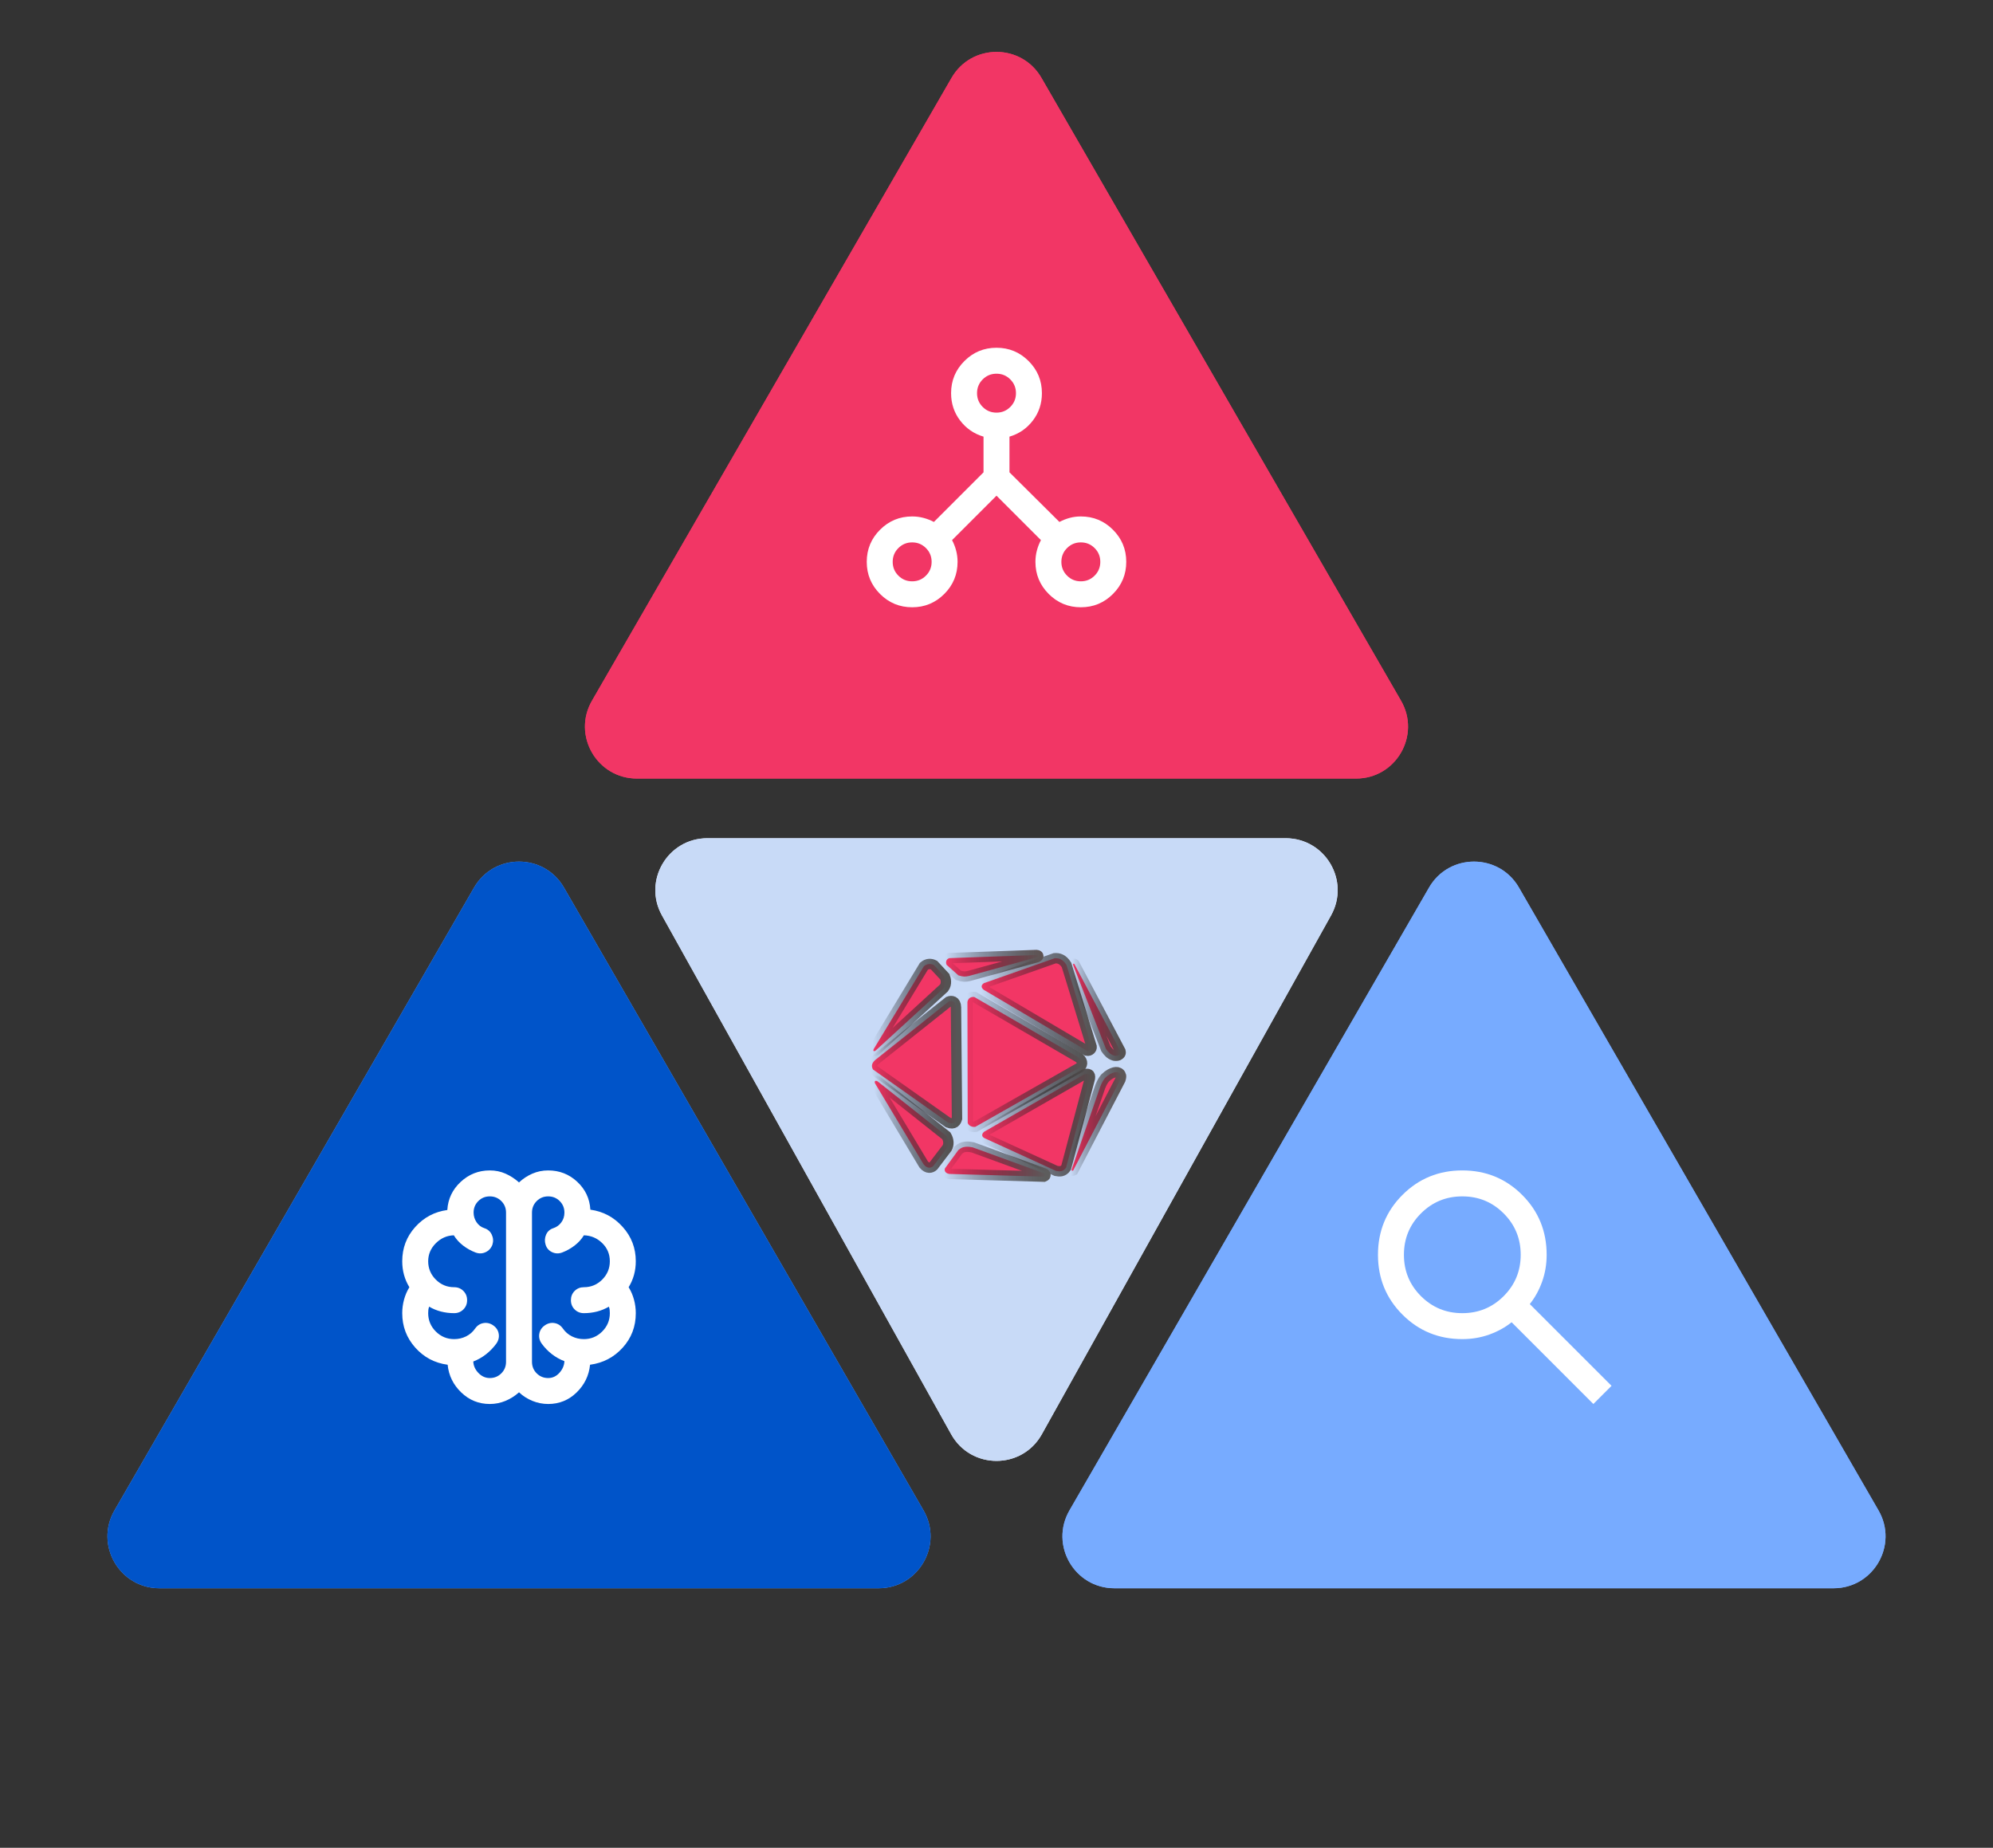 <svg width="192" height="178" viewBox="0 0 192 178" fill="none" xmlns="http://www.w3.org/2000/svg">
<rect x="0" y="0" width="192" height="178" fill="#333333" stroke="none"/>
<path d="M137.67 85.5C139.594 82.167 144.406 82.167 146.33 85.5L180.971 145.5C182.896 148.833 180.49 153 176.641 153H107.359C103.51 153 101.104 148.833 103.029 145.5L137.67 85.5Z" fill="#77ABFF"/>
<path d="M137.67 85.5C139.594 82.167 144.406 82.167 146.33 85.5L180.971 145.5C182.896 148.833 180.49 153 176.641 153H107.359C103.51 153 101.104 148.833 103.029 145.5L137.67 85.5Z" fill="#77ABFF"/>
<path d="M100.367 138.165C98.46 141.586 93.54 141.586 91.633 138.165L63.771 88.184C61.913 84.852 64.323 80.75 68.138 80.75H123.861C127.677 80.75 130.087 84.852 128.229 88.184L100.367 138.165Z" fill="#EDF4FF"/>
<path d="M100.367 138.165C98.46 141.586 93.54 141.586 91.633 138.165L63.771 88.184C61.913 84.852 64.323 80.75 68.138 80.75H123.861C127.677 80.75 130.087 84.852 128.229 88.184L100.367 138.165Z" fill="#C8DAF7"/>
<path d="M45.67 85.5C47.594 82.167 52.406 82.167 54.33 85.5L88.971 145.5C90.896 148.833 88.49 153 84.641 153H15.359C11.51 153 9.104 148.833 11.029 145.5L45.67 85.5Z" fill="#77ABFF"/>
<path d="M45.67 85.5C47.594 82.167 52.406 82.167 54.33 85.5L88.971 145.5C90.896 148.833 88.49 153 84.641 153H15.359C11.51 153 9.104 148.833 11.029 145.5L45.67 85.5Z" fill="#0054C9"/>
<path d="M91.67 7.5C93.594 4.167 98.406 4.167 100.33 7.5L134.971 67.5C136.896 70.833 134.49 75 130.641 75H61.359C57.51 75 55.104 70.833 57.029 67.5L91.67 7.5Z" fill="#F23665"/>
<path d="M91.67 7.5C93.594 4.167 98.406 4.167 100.33 7.5L134.971 67.5C136.896 70.833 134.49 75 130.641 75H61.359C57.51 75 55.104 70.833 57.029 67.5L91.67 7.5Z" fill="#F23665"/>
<path d="M87.875 58.5C86.667 58.5 85.635 58.073 84.781 57.219C83.927 56.365 83.5 55.333 83.5 54.125C83.5 52.917 83.927 51.885 84.781 51.031C85.635 50.177 86.667 49.75 87.875 49.75C88.25 49.75 88.615 49.797 88.969 49.891C89.323 49.984 89.656 50.115 89.969 50.281L94.75 45.5V42.062C93.833 41.792 93.083 41.276 92.5 40.516C91.917 39.755 91.625 38.875 91.625 37.875C91.625 36.667 92.052 35.635 92.906 34.781C93.76 33.927 94.792 33.5 96 33.5C97.208 33.5 98.24 33.927 99.094 34.781C99.948 35.635 100.375 36.667 100.375 37.875C100.375 38.875 100.083 39.755 99.5 40.516C98.917 41.276 98.167 41.792 97.25 42.062V45.5L102.062 50.281C102.375 50.115 102.703 49.984 103.047 49.891C103.391 49.797 103.75 49.75 104.125 49.75C105.333 49.75 106.365 50.177 107.219 51.031C108.073 51.885 108.5 52.917 108.5 54.125C108.5 55.333 108.073 56.365 107.219 57.219C106.365 58.073 105.333 58.5 104.125 58.5C102.917 58.5 101.885 58.073 101.031 57.219C100.177 56.365 99.75 55.333 99.75 54.125C99.75 53.75 99.797 53.385 99.891 53.031C99.984 52.677 100.115 52.344 100.281 52.031L96 47.75L91.719 52.031C91.885 52.344 92.016 52.677 92.109 53.031C92.203 53.385 92.25 53.75 92.25 54.125C92.25 55.333 91.823 56.365 90.969 57.219C90.115 58.073 89.083 58.5 87.875 58.5ZM104.125 56C104.646 56 105.089 55.818 105.453 55.453C105.818 55.089 106 54.646 106 54.125C106 53.604 105.818 53.161 105.453 52.797C105.089 52.432 104.646 52.25 104.125 52.25C103.604 52.25 103.161 52.432 102.797 52.797C102.432 53.161 102.25 53.604 102.25 54.125C102.25 54.646 102.432 55.089 102.797 55.453C103.161 55.818 103.604 56 104.125 56ZM96 39.75C96.521 39.75 96.963 39.568 97.328 39.203C97.693 38.839 97.875 38.396 97.875 37.875C97.875 37.354 97.693 36.911 97.328 36.547C96.963 36.182 96.521 36 96 36C95.479 36 95.037 36.182 94.672 36.547C94.307 36.911 94.125 37.354 94.125 37.875C94.125 38.396 94.307 38.839 94.672 39.203C95.037 39.568 95.479 39.75 96 39.75ZM87.875 56C88.396 56 88.838 55.818 89.203 55.453C89.568 55.089 89.75 54.646 89.75 54.125C89.75 53.604 89.568 53.161 89.203 52.797C88.838 52.432 88.396 52.25 87.875 52.25C87.354 52.25 86.912 52.432 86.547 52.797C86.182 53.161 86 53.604 86 54.125C86 54.646 86.182 55.089 86.547 55.453C86.912 55.818 87.354 56 87.875 56Z" fill="white"/>
<path d="M47.188 135.25C46.125 135.25 45.208 134.88 44.438 134.141C43.667 133.401 43.229 132.51 43.125 131.469C41.875 131.302 40.833 130.75 40 129.812C39.167 128.875 38.75 127.771 38.75 126.5C38.75 126.062 38.807 125.63 38.922 125.203C39.036 124.776 39.208 124.375 39.438 124C39.208 123.625 39.036 123.229 38.922 122.812C38.807 122.396 38.75 121.958 38.75 121.5C38.75 120.229 39.167 119.13 40 118.203C40.833 117.276 41.865 116.729 43.094 116.562C43.156 115.5 43.583 114.599 44.375 113.859C45.167 113.12 46.104 112.75 47.188 112.75C47.729 112.75 48.234 112.854 48.703 113.062C49.172 113.271 49.604 113.552 50 113.906C50.375 113.552 50.802 113.271 51.281 113.062C51.76 112.854 52.271 112.75 52.812 112.75C53.896 112.75 54.828 113.115 55.609 113.844C56.391 114.573 56.812 115.469 56.875 116.531C58.104 116.698 59.141 117.25 59.984 118.188C60.828 119.125 61.25 120.229 61.25 121.5C61.25 121.958 61.193 122.396 61.078 122.812C60.964 123.229 60.792 123.625 60.562 124C60.792 124.375 60.964 124.776 61.078 125.203C61.193 125.63 61.25 126.062 61.25 126.5C61.25 127.792 60.828 128.901 59.984 129.828C59.141 130.755 58.094 131.302 56.844 131.469C56.74 132.51 56.307 133.401 55.547 134.141C54.786 134.88 53.875 135.25 52.812 135.25C52.292 135.25 51.786 135.151 51.297 134.953C50.807 134.755 50.375 134.479 50 134.125C49.604 134.479 49.167 134.755 48.688 134.953C48.208 135.151 47.708 135.25 47.188 135.25ZM51.25 116.812V131.188C51.25 131.625 51.401 131.995 51.703 132.297C52.005 132.599 52.375 132.75 52.812 132.75C53.229 132.75 53.589 132.583 53.891 132.25C54.193 131.917 54.354 131.542 54.375 131.125C53.938 130.958 53.536 130.734 53.172 130.453C52.807 130.172 52.479 129.833 52.188 129.438C51.979 129.146 51.901 128.833 51.953 128.5C52.005 128.167 52.177 127.896 52.469 127.688C52.76 127.479 53.073 127.401 53.406 127.453C53.74 127.505 54.01 127.677 54.219 127.969C54.448 128.302 54.74 128.557 55.094 128.734C55.448 128.911 55.833 129 56.25 129C56.938 129 57.526 128.755 58.016 128.266C58.505 127.776 58.75 127.188 58.75 126.5C58.75 126.396 58.745 126.292 58.734 126.188C58.724 126.083 58.698 125.979 58.656 125.875C58.302 126.083 57.922 126.24 57.516 126.344C57.109 126.448 56.688 126.5 56.25 126.5C55.896 126.5 55.599 126.38 55.359 126.141C55.12 125.901 55 125.604 55 125.25C55 124.896 55.12 124.599 55.359 124.359C55.599 124.12 55.896 124 56.25 124C56.938 124 57.526 123.755 58.016 123.266C58.505 122.776 58.75 122.188 58.75 121.5C58.75 120.812 58.505 120.229 58.016 119.75C57.526 119.271 56.938 119.021 56.25 119C56.021 119.375 55.724 119.703 55.359 119.984C54.995 120.266 54.594 120.49 54.156 120.656C53.823 120.781 53.5 120.771 53.188 120.625C52.875 120.479 52.667 120.24 52.562 119.906C52.458 119.573 52.474 119.25 52.609 118.938C52.745 118.625 52.979 118.417 53.312 118.312C53.625 118.208 53.88 118.021 54.078 117.75C54.276 117.479 54.375 117.167 54.375 116.812C54.375 116.375 54.224 116.005 53.922 115.703C53.62 115.401 53.25 115.25 52.812 115.25C52.375 115.25 52.005 115.401 51.703 115.703C51.401 116.005 51.25 116.375 51.25 116.812ZM48.75 131.188V116.812C48.75 116.375 48.599 116.005 48.297 115.703C47.995 115.401 47.625 115.25 47.188 115.25C46.75 115.25 46.38 115.401 46.078 115.703C45.776 116.005 45.625 116.375 45.625 116.812C45.625 117.146 45.719 117.453 45.906 117.734C46.094 118.016 46.344 118.208 46.656 118.312C46.99 118.417 47.229 118.625 47.375 118.938C47.521 119.25 47.542 119.573 47.438 119.906C47.312 120.24 47.094 120.479 46.781 120.625C46.469 120.771 46.146 120.781 45.812 120.656C45.375 120.49 44.974 120.266 44.609 119.984C44.245 119.703 43.948 119.375 43.719 119C43.052 119.021 42.474 119.276 41.984 119.766C41.495 120.255 41.25 120.833 41.25 121.5C41.25 122.188 41.495 122.776 41.984 123.266C42.474 123.755 43.062 124 43.75 124C44.104 124 44.401 124.12 44.641 124.359C44.88 124.599 45 124.896 45 125.25C45 125.604 44.88 125.901 44.641 126.141C44.401 126.38 44.104 126.5 43.75 126.5C43.312 126.5 42.891 126.448 42.484 126.344C42.078 126.24 41.698 126.083 41.344 125.875C41.302 125.979 41.276 126.083 41.266 126.188C41.255 126.292 41.25 126.396 41.25 126.5C41.25 127.188 41.495 127.776 41.984 128.266C42.474 128.755 43.062 129 43.75 129C44.167 129 44.552 128.911 44.906 128.734C45.26 128.557 45.552 128.302 45.781 127.969C45.99 127.677 46.26 127.505 46.594 127.453C46.927 127.401 47.24 127.479 47.531 127.688C47.823 127.896 47.995 128.167 48.047 128.5C48.099 128.833 48.021 129.146 47.812 129.438C47.521 129.833 47.188 130.177 46.812 130.469C46.438 130.76 46.031 130.99 45.594 131.156C45.615 131.573 45.781 131.943 46.094 132.266C46.406 132.589 46.771 132.75 47.188 132.75C47.625 132.75 47.995 132.599 48.297 132.297C48.599 131.995 48.75 131.625 48.75 131.188Z" fill="white"/>
<path d="M153.5 135.25L145.625 127.375C145 127.875 144.281 128.271 143.469 128.562C142.656 128.854 141.792 129 140.875 129C138.604 129 136.682 128.214 135.109 126.641C133.536 125.068 132.75 123.146 132.75 120.875C132.75 118.604 133.536 116.682 135.109 115.109C136.682 113.536 138.604 112.75 140.875 112.75C143.146 112.75 145.068 113.536 146.641 115.109C148.214 116.682 149 118.604 149 120.875C149 121.792 148.854 122.656 148.562 123.469C148.271 124.281 147.875 125 147.375 125.625L155.25 133.5L153.5 135.25ZM140.875 126.5C142.438 126.5 143.766 125.953 144.859 124.859C145.953 123.766 146.5 122.438 146.5 120.875C146.5 119.312 145.953 117.984 144.859 116.891C143.766 115.797 142.438 115.25 140.875 115.25C139.312 115.25 137.984 115.797 136.891 116.891C135.797 117.984 135.25 119.312 135.25 120.875C135.25 122.438 135.797 123.766 136.891 124.859C137.984 125.953 139.312 126.5 140.875 126.5Z" fill="white"/>
<path d="M94.788 94.709L101.603 92.311C102.003 92.282 102.391 92.4 102.745 92.956L105.166 100.841C105.187 101.026 104.995 101.271 104.698 101.214L94.772 95.352C94.434 95.082 94.576 94.847 94.788 94.709Z" fill="#F23665" stroke="url(#paint0_linear_5_47)" stroke-width="1"/>
<path d="M103.378 92.951L106.541 101.03C106.737 101.304 106.939 101.573 107.343 101.691C107.48 101.718 107.645 101.704 107.733 101.667C108.001 101.524 107.971 101.399 107.94 101.261L103.51 92.877C103.485 92.822 103.36 92.791 103.378 92.951Z" fill="#F23665" stroke="url(#paint1_linear_5_47)" stroke-width="1"/>
<path d="M93.199 96.513C93.288 96.065 93.655 96.015 93.862 96.043L103.958 101.902C104.4 102.311 104.249 102.609 104.03 102.832L93.968 108.548C93.645 108.61 93.301 108.427 93.226 108.169L93.199 96.513Z" fill="#F23665" stroke="url(#paint2_linear_5_47)" stroke-width="1"/>
<path d="M94.804 109.026L104.452 103.497C104.847 103.378 105.057 103.47 104.999 103.871L102.706 112.48C102.42 112.892 102.08 112.863 101.741 112.798L94.85 109.645C94.508 109.468 94.598 109.202 94.804 109.026Z" fill="#F23665" stroke="url(#paint3_linear_5_47)" stroke-width="1"/>
<path d="M103.233 112.681L106 104.667C106.188 104.196 106.317 104.033 106.462 103.842C106.855 103.47 107.108 103.377 107.351 103.305C107.557 103.259 107.746 103.276 107.896 103.431C107.974 103.544 108.064 103.624 107.934 104.009L103.386 112.758C103.259 112.825 103.236 112.757 103.233 112.681Z" fill="#F23665" stroke="url(#paint4_linear_5_47)" stroke-width="1"/>
<path d="M91.448 92.3L99.843 92C100.077 92.022 100.084 92.136 99.873 92.219L93.366 94.012C92.997 94.096 92.814 94.114 92.324 93.956L91.194 92.947C91.101 92.748 91.148 92.593 91.198 92.492C91.243 92.415 91.325 92.35 91.448 92.3Z" fill="#F23665" stroke="url(#paint5_linear_5_47)" stroke-width="1"/>
<path d="M91.029 112.562L92.323 110.791C92.566 110.585 92.74 110.514 92.935 110.487C93.108 110.459 93.292 110.448 93.709 110.529L100.625 113.048C100.695 113.094 100.813 113.256 100.572 113.349L91.473 113.089C91.194 113.058 90.938 112.878 91.029 112.562Z" fill="#F23665" stroke="url(#paint6_linear_5_47)" stroke-width="1"/>
<path d="M84.101 103.025L91.347 108.142C91.944 108.366 92.109 108.033 92.195 107.746L92.096 97.043C92.085 96.391 91.643 96.38 91.401 96.479L84.319 102.11C83.91 102.475 83.963 102.768 84.101 103.025Z" fill="#F23665" stroke="url(#paint7_linear_5_47)" stroke-width="1"/>
<path d="M84.172 101.056L89.005 93.085C89.315 92.816 89.67 92.809 89.974 92.966L91.027 94.098C91.103 94.291 91.244 94.758 90.943 95.168L84.358 101.2C84.249 101.284 84.063 101.32 84.172 101.056Z" fill="#F23665" stroke="url(#paint8_linear_5_47)" stroke-width="1"/>
<path d="M84.284 104.338L88.984 112.173C89.347 112.61 89.7 112.521 89.915 112.326L91.243 110.582C91.417 110.272 91.421 109.843 91.17 109.42L84.539 104.166C84.436 104.114 84.219 104.048 84.284 104.338Z" fill="#F23665" stroke="url(#paint9_linear_5_47)" stroke-width="1"/>
<defs>
<linearGradient id="paint0_linear_5_47" x1="94.507" y1="96.765" x2="105.23" y2="96.765" gradientUnits="userSpaceOnUse">
<stop stop-opacity="0"/>
<stop offset="1" stop-color="#575454"/>
</linearGradient>
<linearGradient id="paint1_linear_5_47" x1="103.314" y1="97.269" x2="108.022" y2="97.269" gradientUnits="userSpaceOnUse">
<stop stop-opacity="0"/>
<stop offset="1" stop-color="#555151"/>
</linearGradient>
<linearGradient id="paint2_linear_5_47" x1="93.137" y1="102.298" x2="104.305" y2="102.298" gradientUnits="userSpaceOnUse">
<stop stop-opacity="0"/>
<stop offset="1" stop-color="#565555"/>
</linearGradient>
<linearGradient id="paint3_linear_5_47" x1="94.559" y1="108.142" x2="105.071" y2="108.142" gradientUnits="userSpaceOnUse">
<stop stop-opacity="0"/>
<stop offset="1" stop-color="#544F4F"/>
</linearGradient>
<linearGradient id="paint4_linear_5_47" x1="103.17" y1="108.034" x2="108.062" y2="108.034" gradientUnits="userSpaceOnUse">
<stop stop-opacity="0"/>
<stop offset="1" stop-color="#5D5757"/>
</linearGradient>
<linearGradient id="paint5_linear_5_47" x1="91.08" y1="93.037" x2="100.087" y2="93.037" gradientUnits="userSpaceOnUse">
<stop stop-opacity="0"/>
<stop offset="1" stop-color="#5E5454"/>
</linearGradient>
<linearGradient id="paint6_linear_5_47" x1="90.952" y1="111.908" x2="100.778" y2="111.908" gradientUnits="userSpaceOnUse">
<stop stop-opacity="0"/>
<stop offset="1" stop-color="#5D5D5D"/>
</linearGradient>
<linearGradient id="paint7_linear_5_47" x1="83.938" y1="102.323" x2="92.257" y2="102.323" gradientUnits="userSpaceOnUse">
<stop stop-opacity="0"/>
<stop offset="1" stop-color="#565656"/>
</linearGradient>
<linearGradient id="paint8_linear_5_47" x1="84.077" y1="97.063" x2="91.189" y2="97.063" gradientUnits="userSpaceOnUse">
<stop stop-opacity="0"/>
<stop offset="1" stop-color="#545252"/>
</linearGradient>
<linearGradient id="paint9_linear_5_47" x1="84.21" y1="108.303" x2="91.429" y2="108.303" gradientUnits="userSpaceOnUse">
<stop stop-opacity="0"/>
<stop offset="1" stop-color="#545252"/>
</linearGradient>
</defs>
</svg>
